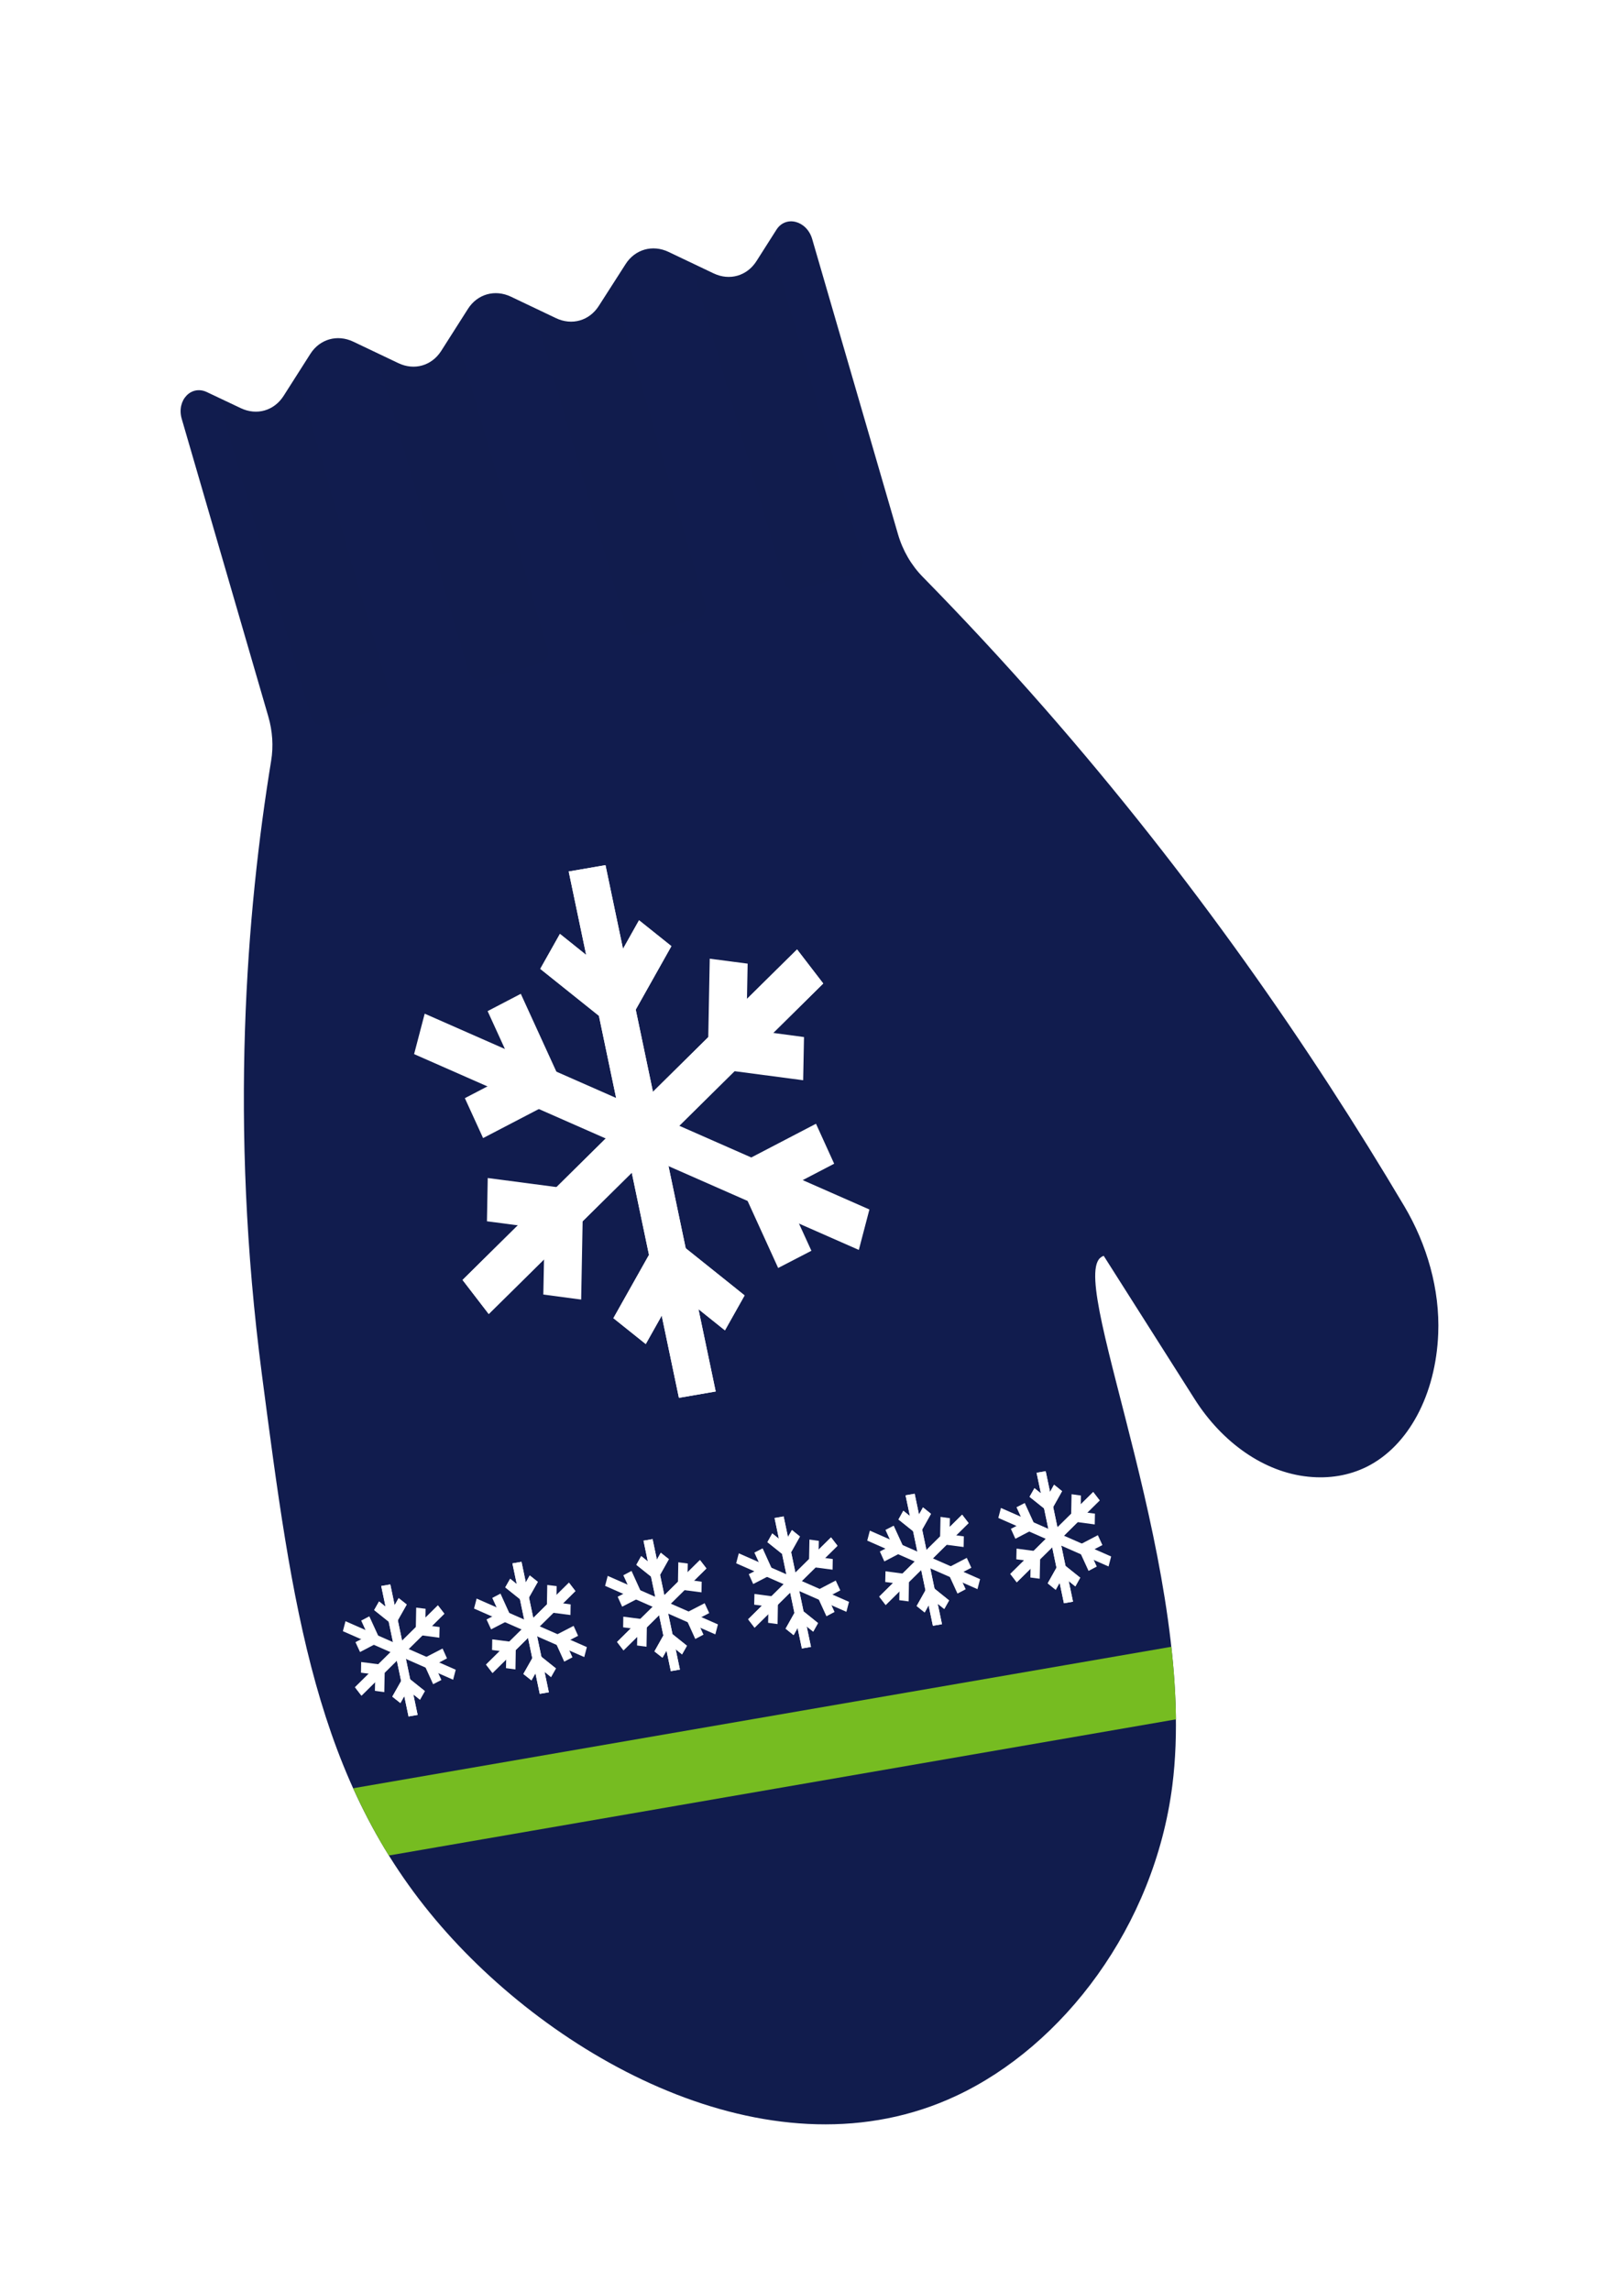 <svg width="292" height="412" viewBox="0 0 292 412" fill="none" xmlns="http://www.w3.org/2000/svg">
<g filter="url(#filter0_d_123_14738)">
<path d="M43.106 243.282C37.162 197.93 40.343 159.827 44.754 132.795C45.184 130.182 45.002 127.446 44.233 124.806L28.675 71.312C27.707 67.982 30.38 65.151 33.214 66.512L39.279 69.387C42.161 70.763 45.295 69.861 47.002 67.173L51.792 59.647C53.485 56.969 56.643 56.074 59.514 57.434L67.618 61.295C70.499 62.671 73.633 61.769 75.341 59.081L80.13 51.555C81.824 48.877 84.981 47.983 87.853 49.342L95.956 53.203C98.837 54.579 101.971 53.677 103.679 50.989L108.474 43.507C110.167 40.829 113.325 39.934 116.197 41.293L124.3 45.154C127.181 46.531 130.315 45.628 132.023 42.941L135.603 37.31C137.279 34.668 141.065 35.658 142.034 38.988L157.453 92.034C158.307 94.994 159.865 97.657 161.936 99.756C169.125 107.084 176.407 114.914 183.741 123.277C210.487 153.827 231.715 184.602 248.491 212.881C252.594 219.801 254.912 227.877 254.595 235.826C254.16 246.765 249.259 256 241.75 259.745C238.543 261.336 234.952 261.913 231.242 261.533C223.233 260.728 215.743 255.357 210.817 247.608C205.37 239.013 199.898 230.41 194.45 221.814C194.45 221.814 194.085 221.923 193.748 222.25C188.321 227.637 211.568 279.674 206.783 317.107C203.545 342.386 187.157 363.871 167.929 372.861C135.649 387.991 96.86 367.189 75.335 342.388C52.654 316.278 48.571 285.038 43.106 243.282Z" fill="#111C4E"/>
<g opacity="0.25">
<g opacity="0.25">
<path opacity="0.25" d="M124.302 45.154C127.183 46.53 130.317 45.628 132.024 42.941L134.424 39.186L151.056 96.434C151.401 97.616 150.862 98.814 149.861 99.101L139.345 102.1C138.344 102.387 137.245 101.652 136.901 100.47L120.269 43.223L124.302 45.154Z" fill="black"/>
<path opacity="0.25" d="M95.953 53.23C98.834 54.606 101.968 53.703 103.676 51.016L106.075 47.261L122.707 104.509C123.052 105.691 122.513 106.889 121.512 107.176L110.996 110.175C109.995 110.462 108.897 109.727 108.552 108.546L91.92 51.298L95.953 53.23Z" fill="black"/>
<path opacity="0.25" d="M39.279 69.387C42.161 70.763 45.295 69.861 47.002 67.173L49.402 63.419L66.034 120.666C66.379 121.848 65.84 123.047 64.839 123.333L54.323 126.332C53.322 126.619 52.224 125.885 51.879 124.703L35.233 67.465L39.279 69.387Z" fill="black"/>
<path opacity="0.25" d="M67.626 61.312C70.507 62.688 73.641 61.786 75.349 59.099L77.748 55.344L94.38 112.592C94.725 113.774 94.186 114.972 93.185 115.258L82.669 118.258C81.668 118.544 80.57 117.81 80.225 116.628L63.579 59.39L67.626 61.312Z" fill="black"/>
</g>
</g>
<path d="M64.546 281.187L66.178 280.905L71.09 304.363L69.458 304.646L64.546 281.187Z" fill="white"/>
<path d="M64.546 281.187L66.178 280.905L71.09 304.363L69.458 304.646L64.546 281.187Z" fill="white"/>
<path d="M74.734 284.663L75.894 286.173L60.989 300.902L59.829 299.391L74.734 284.663Z" fill="white"/>
<path d="M74.734 284.663L75.894 286.173L60.989 300.902L59.829 299.391L74.734 284.663Z" fill="white"/>
<path d="M58.121 287.516L77.941 296.243L77.471 298.038L57.651 289.311L58.121 287.516Z" fill="white"/>
<path d="M68.751 297.169L66.537 301.079L67.991 302.232L69.323 299.873L71.51 301.632L72.391 300.08L68.751 297.169Z" fill="white"/>
<path d="M67.677 283.364L66.344 285.723L64.157 283.964L63.276 285.515L66.917 288.426L69.13 284.516L67.677 283.364Z" fill="white"/>
<path d="M68.751 297.169L66.537 301.079L67.991 302.232L69.323 299.873L71.51 301.632L72.391 300.08L68.751 297.169Z" fill="white"/>
<path d="M67.677 283.364L66.344 285.723L64.157 283.964L63.276 285.515L66.917 288.426L69.13 284.516L67.677 283.364Z" fill="white"/>
<path d="M60.939 294.855L60.906 296.77L63.468 297.111L63.41 300.036L65.097 300.271L65.193 295.405L60.939 294.855Z" fill="white"/>
<path d="M70.835 285.073L70.743 289.912L74.993 290.489L75.04 288.565L72.477 288.223L72.526 285.281L70.835 285.073Z" fill="white"/>
<path d="M62.406 286.636L60.943 287.405L62.173 290.106L59.913 291.282L60.733 293.059L64.456 291.113L62.406 286.636Z" fill="white"/>
<path d="M75.574 292.429L71.841 294.357L73.878 298.844L75.364 298.082L74.134 295.381L76.37 294.198L75.574 292.429Z" fill="white"/>
<path d="M88.135 277.119L89.767 276.836L94.681 300.294L93.049 300.576L88.135 277.119Z" fill="white"/>
<path d="M88.135 277.119L89.767 276.836L94.681 300.294L93.049 300.576L88.135 277.119Z" fill="white"/>
<path d="M98.298 280.587L99.459 282.098L84.554 296.827L83.393 295.316L98.298 280.587Z" fill="white"/>
<path d="M98.298 280.587L99.459 282.098L84.554 296.827L83.393 295.316L98.298 280.587Z" fill="white"/>
<path d="M81.701 283.447L101.519 292.172L101.049 293.967L81.231 285.242L81.701 283.447Z" fill="white"/>
<path d="M92.315 293.093L90.102 297.003L91.555 298.156L92.887 295.797L95.075 297.556L95.956 296.004L92.315 293.093Z" fill="white"/>
<path d="M91.248 279.285L89.916 281.644L87.728 279.885L86.847 281.437L90.488 284.348L92.701 280.438L91.248 279.285Z" fill="white"/>
<path d="M92.315 293.093L90.102 297.003L91.555 298.156L92.887 295.797L95.075 297.556L95.956 296.004L92.315 293.093Z" fill="white"/>
<path d="M91.248 279.285L89.916 281.644L87.728 279.885L86.847 281.437L90.488 284.348L92.701 280.438L91.248 279.285Z" fill="white"/>
<path d="M84.508 290.777L84.474 292.692L87.037 293.033L86.978 295.958L88.679 296.184L88.761 291.327L84.508 290.777Z" fill="white"/>
<path d="M94.397 280.998L94.315 285.854L98.569 286.404L98.602 284.49L96.039 284.148L96.088 281.206L94.397 280.998Z" fill="white"/>
<path d="M85.987 282.55L84.51 283.329L85.74 286.029L83.481 287.205L84.301 288.982L88.033 287.054L85.987 282.55Z" fill="white"/>
<path d="M99.138 288.353L95.406 290.282L97.451 294.786L98.928 294.007L97.698 291.306L99.944 290.14L99.138 288.353Z" fill="white"/>
<path d="M111.703 273.039L113.335 272.756L118.249 296.213L116.616 296.496L111.703 273.039Z" fill="white"/>
<path d="M111.703 273.039L113.335 272.756L118.249 296.213L116.616 296.496L111.703 273.039Z" fill="white"/>
<path d="M121.854 276.518L123.015 278.028L108.11 292.757L106.949 291.247L121.854 276.518Z" fill="white"/>
<path d="M121.854 276.518L123.015 278.028L108.11 292.757L106.949 291.247L121.854 276.518Z" fill="white"/>
<path d="M105.269 279.367L125.087 288.092L124.617 289.887L104.799 281.162L105.269 279.367Z" fill="white"/>
<path d="M115.874 289.019L113.671 292.946L115.114 294.081L116.447 291.723L118.634 293.481L119.515 291.93L115.874 289.019Z" fill="white"/>
<path d="M114.81 275.21L113.477 277.569L111.29 275.81L110.419 277.379L114.059 280.29L116.263 276.362L114.81 275.21Z" fill="white"/>
<path d="M115.874 289.019L113.671 292.946L115.114 294.081L116.447 291.723L118.634 293.481L119.515 291.93L115.874 289.019Z" fill="white"/>
<path d="M114.81 275.21L113.477 277.569L111.29 275.81L110.419 277.379L114.059 280.29L116.263 276.362L114.81 275.21Z" fill="white"/>
<path d="M108.074 286.701L108.04 288.615L110.603 288.957L110.545 291.882L112.245 292.107L112.328 287.251L108.074 286.701Z" fill="white"/>
<path d="M117.961 276.921L117.878 281.778L122.132 282.328L122.166 280.414L119.603 280.072L119.661 277.147L117.961 276.921Z" fill="white"/>
<path d="M109.551 278.474L108.074 279.253L109.305 281.954L107.059 283.12L107.865 284.906L111.597 282.978L109.551 278.474Z" fill="white"/>
<path d="M122.7 284.278L118.968 286.207L121.014 290.711L122.49 289.932L121.26 287.231L123.52 286.055L122.7 284.278Z" fill="white"/>
<path d="M135.269 268.961L136.901 268.678L141.815 292.135L140.182 292.418L135.269 268.961Z" fill="white"/>
<path d="M135.269 268.961L136.901 268.678L141.815 292.135L140.182 292.418L135.269 268.961Z" fill="white"/>
<path d="M145.421 272.443L146.582 273.953L131.677 288.682L130.516 287.171L145.421 272.443Z" fill="white"/>
<path d="M145.421 272.443L146.582 273.953L131.677 288.682L130.516 287.171L145.421 272.443Z" fill="white"/>
<path d="M128.835 275.308L148.654 284.035L148.184 285.83L128.365 277.103L128.835 275.308Z" fill="white"/>
<path d="M139.457 284.932L137.254 288.859L138.693 290.021L140.016 287.645L142.217 289.394L143.084 287.852L139.457 284.932Z" fill="white"/>
<path d="M138.391 271.125L137.044 273.493L134.857 271.734L133.986 273.303L137.626 276.214L139.83 272.287L138.391 271.125Z" fill="white"/>
<path d="M139.457 284.932L137.254 288.859L138.693 290.021L140.016 287.645L142.217 289.394L143.084 287.852L139.457 284.932Z" fill="white"/>
<path d="M138.391 271.125L137.044 273.493L134.857 271.734L133.986 273.303L137.626 276.214L139.83 272.287L138.391 271.125Z" fill="white"/>
<path d="M131.652 282.615L131.605 284.539L134.167 284.881L134.109 287.806L135.81 288.031L135.892 283.175L131.652 282.615Z" fill="white"/>
<path d="M141.541 272.835L141.445 277.701L145.699 278.251L145.732 276.337L143.169 275.995L143.228 273.07L141.541 272.835Z" fill="white"/>
<path d="M133.125 274.414L131.638 275.176L132.878 277.894L130.632 279.06L131.428 280.829L135.161 278.901L133.125 274.414Z" fill="white"/>
<path d="M146.267 280.201L142.544 282.147L144.594 286.624L146.057 285.854L144.827 283.154L147.087 281.978L146.267 280.201Z" fill="white"/>
<path d="M98.254 152.707L104.866 151.564L124.684 246.208L118.072 247.351L98.254 152.707Z" fill="white"/>
<path d="M98.254 152.707L104.866 151.564L124.684 246.208L118.072 247.351L98.254 152.707Z" fill="white"/>
<path d="M139.313 166.719L144.021 172.847L83.877 232.281L79.168 226.153L139.313 166.719Z" fill="white"/>
<path d="M139.313 166.719L144.021 172.847L83.877 232.281L79.168 226.153L139.313 166.719Z" fill="white"/>
<path d="M72.36 178.273L152.322 213.483L150.419 220.754L70.457 185.544L72.36 178.273Z" fill="white"/>
<path d="M115.201 217.18L106.289 233.026L112.108 237.679L117.483 228.118L126.346 235.217L129.882 228.931L115.201 217.18Z" fill="white"/>
<path d="M110.901 161.477L105.54 171.027L96.677 163.929L93.14 170.215L107.822 181.966L116.719 166.129L110.901 161.477Z" fill="white"/>
<path d="M115.201 217.18L106.289 233.026L112.108 237.679L117.483 228.118L126.346 235.217L129.882 228.931L115.201 217.18Z" fill="white"/>
<path d="M110.901 161.477L105.54 171.027L96.677 163.929L93.14 170.215L107.822 181.966L116.719 166.129L110.901 161.477Z" fill="white"/>
<path d="M83.696 207.823L83.555 215.604L93.92 216.965L93.692 228.778L100.495 229.68L100.863 210.086L83.696 207.823Z" fill="white"/>
<path d="M123.613 168.386L123.244 187.98L140.411 190.242L140.562 182.478L130.202 181.091L130.429 169.278L123.613 168.386Z" fill="white"/>
<path d="M89.642 174.701L83.674 177.813L88.662 188.734L79.582 193.465L82.862 200.643L97.912 192.8L89.642 174.701Z" fill="white"/>
<path d="M142.718 198.065L127.669 205.909L135.915 224L141.893 220.906L136.904 209.985L145.985 205.253L142.718 198.065Z" fill="white"/>
<path d="M158.824 264.879L160.456 264.597L165.37 288.054L163.737 288.336L158.824 264.879Z" fill="white"/>
<path d="M158.824 264.879L160.456 264.597L165.37 288.054L163.737 288.336L158.824 264.879Z" fill="white"/>
<path d="M168.992 268.364L170.153 269.874L155.248 284.603L154.087 283.093L168.992 268.364Z" fill="white"/>
<path d="M168.992 268.364L170.153 269.874L155.248 284.603L154.087 283.093L168.992 268.364Z" fill="white"/>
<path d="M152.401 271.229L172.22 279.957L171.75 281.752L151.931 273.024L152.401 271.229Z" fill="white"/>
<path d="M163.022 280.856L160.818 284.783L162.257 285.945L163.58 283.569L165.781 285.319L166.648 283.777L163.022 280.856Z" fill="white"/>
<path d="M161.955 267.048L160.632 269.424L158.421 267.658L157.55 269.226L161.19 272.137L163.394 268.21L161.955 267.048Z" fill="white"/>
<path d="M163.022 280.856L160.818 284.783L162.257 285.945L163.58 283.569L165.781 285.319L166.648 283.777L163.022 280.856Z" fill="white"/>
<path d="M161.955 267.048L160.632 269.424L158.421 267.658L157.55 269.226L161.19 272.137L163.394 268.21L161.955 267.048Z" fill="white"/>
<path d="M155.214 278.539L155.167 280.463L157.743 280.796L157.695 283.738L159.372 283.956L159.454 279.099L155.214 278.539Z" fill="white"/>
<path d="M165.108 268.759L165.011 273.625L169.265 274.175L169.299 272.26L166.736 271.919L166.794 268.994L165.108 268.759Z" fill="white"/>
<path d="M156.693 270.337L155.207 271.099L156.447 273.816L154.201 274.982L155.007 276.769L158.743 274.814L156.693 270.337Z" fill="white"/>
<path d="M169.831 276.125L166.108 278.07L168.158 282.548L169.635 281.769L168.391 279.078L170.651 277.902L169.831 276.125Z" fill="white"/>
<path d="M182.384 260.825L184.017 260.543L188.929 284.001L187.296 284.283L182.384 260.825Z" fill="white"/>
<path d="M182.384 260.825L184.017 260.543L188.929 284.001L187.296 284.283L182.384 260.825Z" fill="white"/>
<path d="M192.56 264.286L193.721 265.796L178.816 280.525L177.655 279.014L192.56 264.286Z" fill="white"/>
<path d="M192.56 264.286L193.721 265.796L178.816 280.525L177.655 279.014L192.56 264.286Z" fill="white"/>
<path d="M175.969 267.151L195.788 275.878L195.318 277.673L175.499 268.946L175.969 267.151Z" fill="white"/>
<path d="M186.584 276.78L184.38 280.707L185.819 281.869L187.142 279.493L189.353 281.259L190.224 279.691L186.584 276.78Z" fill="white"/>
<path d="M185.522 262.971L184.199 265.347L181.997 263.598L181.117 265.149L184.757 268.06L186.961 264.133L185.522 262.971Z" fill="white"/>
<path d="M186.584 276.78L184.38 280.707L185.819 281.869L187.142 279.493L189.353 281.259L190.224 279.691L186.584 276.78Z" fill="white"/>
<path d="M185.522 262.971L184.199 265.347L181.997 263.598L181.117 265.149L184.757 268.06L186.961 264.133L185.522 262.971Z" fill="white"/>
<path d="M178.783 274.462L178.736 276.386L181.312 276.718L181.264 279.66L182.941 279.878L183.046 275.029L178.783 274.462Z" fill="white"/>
<path d="M188.67 264.683L188.574 269.549L192.838 270.116L192.875 268.175L190.298 267.843L190.357 264.918L188.67 264.683Z" fill="white"/>
<path d="M180.253 266.262L178.767 267.024L180.006 269.742L177.761 270.908L178.566 272.695L182.303 270.74L180.253 266.262Z" fill="white"/>
<path d="M193.397 272.048L189.675 273.994L191.725 278.471L193.202 277.692L191.971 274.991L194.217 273.825L193.397 272.048Z" fill="white"/>
<path d="M59.496 317.555L206.612 292.114C207.1 296.507 207.395 300.868 207.44 305.164L65.91 329.647C63.484 325.736 61.376 321.7 59.496 317.555Z" fill="#76BC21"/>
<g opacity="0.25">
<g opacity="0.25">
<path opacity="0.25" d="M207.441 305.163C207.478 309.275 207.283 313.287 206.803 317.14C203.565 342.42 187.177 363.904 167.949 372.895C135.669 388.025 96.881 367.222 75.355 342.422C71.774 338.288 68.646 334.031 65.925 329.637L207.441 305.163Z" fill="black"/>
</g>
</g>
</g>
<defs>
<filter id="filter0_d_123_14738" x="28.473" y="35.8" width="234.151" height="350.223" filterUnits="userSpaceOnUse" color-interpolation-filters="sRGB">
<feFlood flood-opacity="0" result="BackgroundImageFix"/>
<feColorMatrix in="SourceAlpha" type="matrix" values="0 0 0 0 0 0 0 0 0 0 0 0 0 0 0 0 0 0 127 0" result="hardAlpha"/>
<feOffset dx="4" dy="4"/>
<feGaussianBlur stdDeviation="2"/>
<feColorMatrix type="matrix" values="0 0 0 0 0 0 0 0 0 0 0 0 0 0 0 0 0 0 0.25 0"/>
<feBlend mode="normal" in2="BackgroundImageFix" result="effect1_dropShadow_123_14738"/>
<feBlend mode="normal" in="SourceGraphic" in2="effect1_dropShadow_123_14738" result="shape"/>
</filter>
</defs>
</svg>
